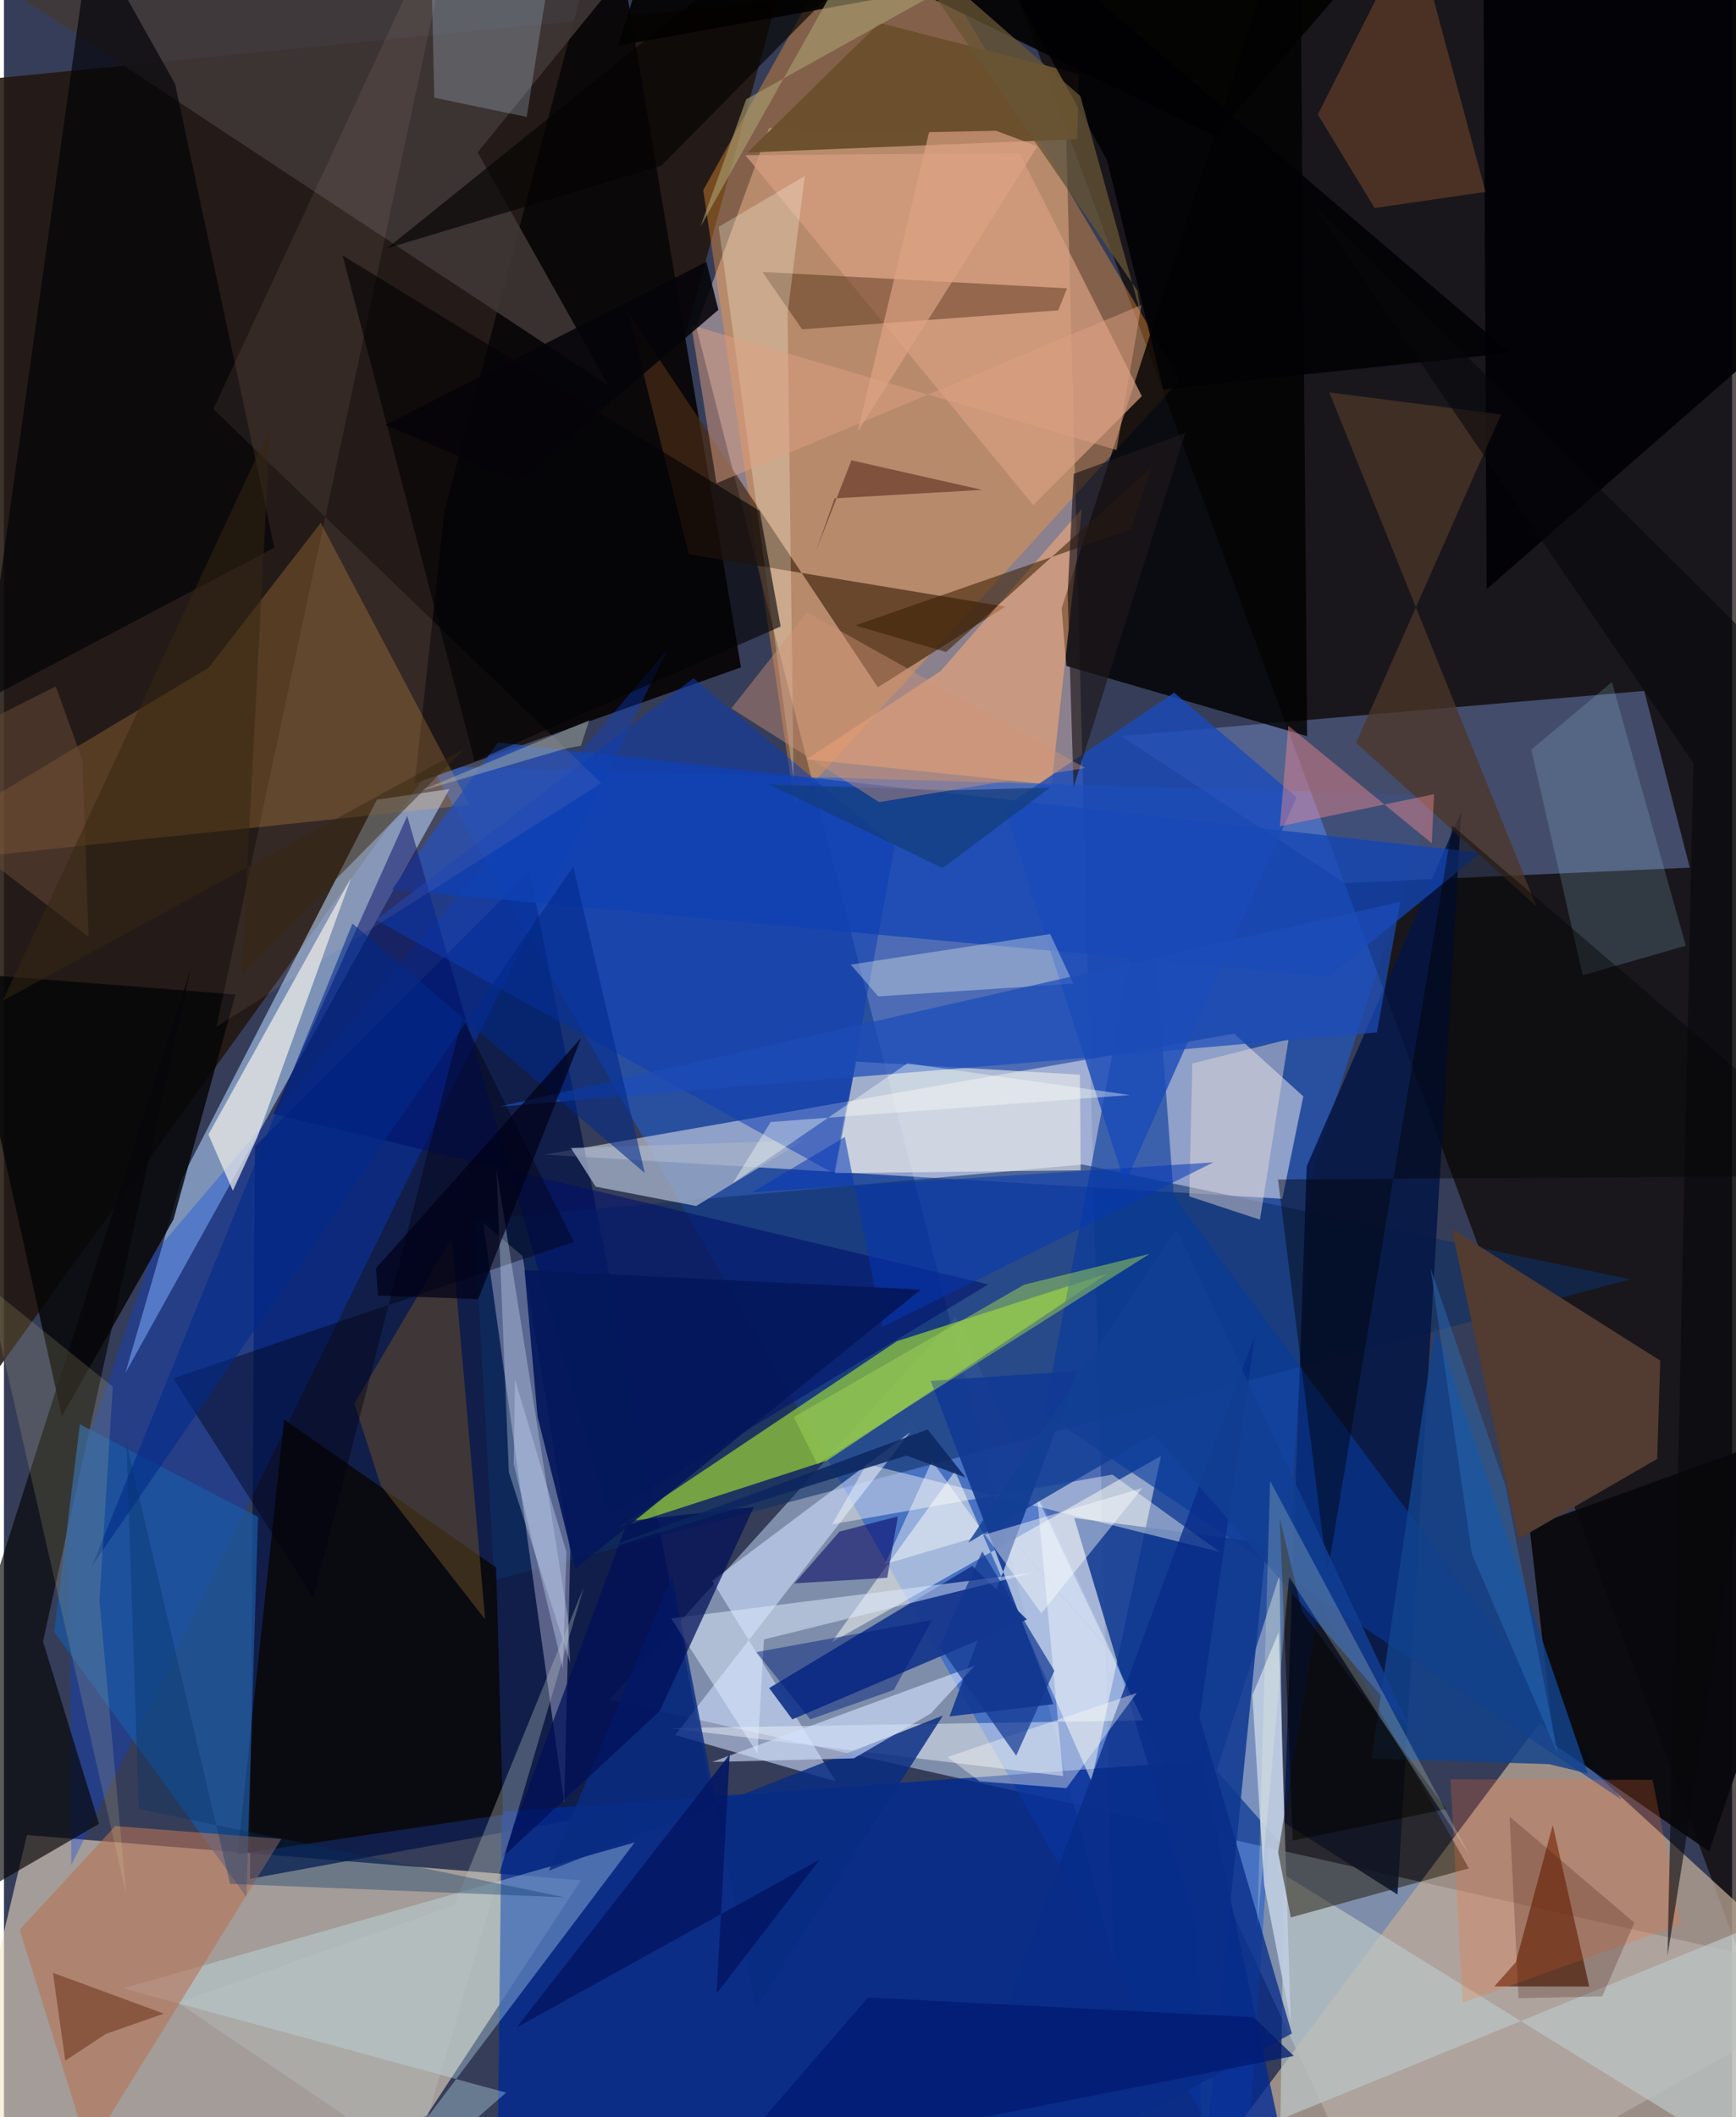 <svg xmlns="http://www.w3.org/2000/svg" width="228" height="278" viewBox="0 0 836 1024"><path fill="#363d58" d="M0 0h836v1024H0z"/><path fill="#a7959e" fill-opacity=".757" d="M513.91 67.233l-143.76-5.32-35.24 96.213 201.888 790.013z"/><path fill="#f4e2c7" fill-opacity=".573" d="M204.396 1023.378L-35.96 1086l47.084-198.487 267.965 21.96z"/><path fill="#afc6e2" fill-opacity=".592" d="M460.418 636.861L669.288 1086 898 957.854 292.808 822.131z"/><path fill="#205dd3" fill-opacity=".573" d="M206.58 370.523l485.3 14.07-58.217 180.119-33.095 494.602z"/><path fill="#0d0600" fill-opacity=".686" d="M882.83 1062.532L471.041-54.058 518.987-62h325.182z"/><path fill="#22170f" fill-opacity=".878" d="M-62 43.583L373.677.599 312.87 224.012-62 744.143z"/><path fill="#fff9f6" fill-opacity=".478" d="M595.068 499.942L261.63 558.438l356.802 21.36 10.16-49.521z"/><path fill="#c0ab99" fill-opacity=".729" d="M857.275 937.626L898 1076.182l-331.444-7.461L743.081 833.16z"/><path fill="#031344" fill-opacity=".725" d="M254.352 421.512L121.467 554.431l-2.426 354.291 223.375-40.92z"/><path fill="#ff9c33" fill-opacity=".376" d="M338.292 91.98L382.4 388.688l186.657-205.072L424.042-62z"/><path fill="#002993" fill-opacity=".78" d="M579.17 851.732l-338.382 24.506L238.326 1086h390.812z"/><path fill="#b1d5ff" fill-opacity=".569" d="M58.723 664.132l27.343-94.163 94.348-183.194 35.114-5.164z"/><path fill="#8199de" fill-opacity=".408" d="M793.5 334.168l22.058 85.48-167.017 7.445-108.105-71.098z"/><path fill="#0c090b" fill-opacity=".992" d="M292.733-54.433l-79.65 301.723-14.396 131.63 157.878-56.15z"/><path fill="#0d3067" fill-opacity=".569" d="M227.493 590.049l9.717 174.254 549.645-145.538-265.192-55.538z"/><path fill="#010001" fill-opacity=".8" d="M630.431 356.066L626.874-62 511.672 294.196l2.268 27.89z"/><path fill="#fdfcf5" fill-opacity=".506" d="M559.756 704.203L526.1 861.58l-66.04-150.022-59.754 82.842z"/><path fill="#aae332" fill-opacity=".624" d="M432.012 648.687L533.82 615.98l-135.576 90.404L296.48 739.32z"/><path fill="#b3b4d3" fill-opacity=".459" d="M273.998 750.085l-23.103-142.561-18.957-16.005 39.1 280.44z"/><path fill="#0043e6" fill-opacity=".322" d="M32.568 902.116l-.805-179.905 39.16-114.01 250.154-294.14z"/><path fill="#fdad48" fill-opacity=".227" d="M153.266 252.888l-54.333 70.137L-62 419.581l287.252-30.286z"/><path fill="#080400" fill-opacity=".773" d="M135.554 686.619l102.56 71.505 3.305 119.553-128.43 19.11z"/><path fill="#041644" fill-opacity=".855" d="M674.149 916.328l30.909-523.948-74.826 171.685-10.994 317.397z"/><path fill="#053a9c" fill-opacity=".612" d="M565.928 578.738l-12.07-161.656-50.633 266.794L782.75 870.549z"/><path fill="#cfdfff" fill-opacity=".573" d="M402.356 861.539l-59.722-96.988 95.82-71.908-113.726 146.545z"/><path fill="#09090d" fill-opacity=".949" d="M750.064 843.775l74.838 51.681L898 680.687l-159.971 57.885z"/><path fill="#18388d" fill-opacity=".953" d="M494.886 783.306l-26.43-25.918-98.274 59.071 11.208 15.14z"/><path fill="#1445b4" fill-opacity=".78" d="M640.947 472.323l73.382-59.81-475.324-53.411-51.37 71.096z"/><path fill="#050605" fill-opacity=".659" d="M-62 944.805L90.288 468.819 18.894 793.911l27.085 88.204z"/><path fill="#472b15" fill-opacity=".706" d="M484.46 293.414l-61.7 39.032-120.883-181.447 29.48 117.09z"/><path fill="#7b92be" fill-opacity=".984" d="M619.102 893.19l-201.33-227.872L586.55 856.605l30.54-94.812z"/><path fill="#0e3890" fill-opacity=".863" d="M610.704 746.328l-31.12 312.28-1.718-123.848-60.129-200.583z"/><path fill="#523b31" d="M732.722 744.36l67.074-38.737 1.475-47.531-100.91-63.81z"/><path fill="#efeeeb" fill-opacity=".596" d="M520.532 519.786l-108.294-6.33-10.166 53.979 118.801-1.41z"/><path fill="#501701" fill-opacity=".659" d="M731.396 949.04l17.887-66.284 17.65 78.068-45.926-.067z"/><path fill="#cbf4ff" fill-opacity=".333" d="M242.933 1012.15L158.097 1086 305.11 891.119 57.706 961.687z"/><path fill="#403837" fill-opacity=".859" d="M330.473-50.957l-101.32 124.64 63.479 112.988L5.505-2.845z"/><path fill="#ffae74" fill-opacity=".525" d="M388.275 367.223l118.507 12.335 14.732-133.516-68.312 78.465z"/><path fill="#1a58a4" fill-opacity=".714" d="M36.721 688.888l-12.43 100.465 92.999 128.06 5.62-183.736z"/><path fill="#11438a" fill-opacity=".831" d="M766.229 857.802l-73.813-216.377-30.84 209.056 85.95 2.786z"/><path fill="#060608" fill-opacity=".827" d="M27.996 684.975l-47.42-214.29 131.445 10.3-30.012 108.833z"/><path fill="#f3f6fd" fill-opacity=".455" d="M512.377 859.035l-12.532-134.912 51.16 107.973-228.713 3.753z"/><path fill="#030306" fill-opacity=".941" d="M898 23.566L715.539-50.45l1.75 335.427L898 127.18z"/><path fill="#fcfcf5" fill-opacity=".427" d="M588.28 750.64l-52.042-37.432L400.71 737.22l16.603-29.124z"/><path fill="#b77457" fill-opacity=".592" d="M134.201 889.424l-80.364-6.213-46.255 50.096 33.363 106.652z"/><path fill="#00106b" fill-opacity=".573" d="M130.328 538.758l64.765-144.096 97.493 337.515L476.155 621.22z"/><path fill="#000005" fill-opacity=".643" d="M-10.03 339.107L41.898-32.182l40.891 72.77 48.016 224.307z"/><path fill="#f0efe9" fill-opacity=".71" d="M122.557 550.124l45.395-125.561L98.92 548.714l11.81 27.188z"/><path fill="#bbc6c6" fill-opacity=".71" d="M862.21 1056.879L619.155 906.63l-1.61 118.419 274.333-112.16z"/><path fill="#133a94" fill-opacity=".918" d="M457.427 830.164l50.253-5.92-59.364-156.386 71.107-4.767z"/><path fill="#d79e81" fill-opacity=".722" d="M491.318 74.033l-132.613 1.056 139.232 169.183 52.525-52.679z"/><path fill="#a4b1c8" fill-opacity=".776" d="M386.883 551.525L274.32 555.27l11.94 18.678 48.605 9.356z"/><path fill="#1a4bb9" fill-opacity=".796" d="M625.334 385.607l-59.226-50.595-82.204 55.406 58.386 181.978z"/><path fill="#bfcce1" fill-opacity=".925" d="M622.517 977.838l-12.874-66.055-5.685-91.919 12.714-30.396z"/><path fill="#191200" fill-opacity=".482" d="M616.41 895.927l6.115 31.476 86.156-23.755-72.392-127.434z"/><path fill="#87502f" fill-opacity=".455" d="M681.923-36.263l34.795 129.067-53.626 7.826-27.49-45.25z"/><path fill="#092c83" fill-opacity=".827" d="M323.225 762.328l40.393 209.28 90.62-141.869-190.588 75.038z"/><path fill="#6c4f2b" fill-opacity=".976" d="M519.177 67.286l-159.444 6.478 63.79-62.673 96.464 24.669z"/><path fill="#684e28" fill-opacity=".518" d="M182.347 718.558L169.49 678.9l47.155-80.089 16.148 184.432z"/><path fill="#d3e1fd" fill-opacity=".612" d="M469.645 805.619l-21.213 23.095-37.296 21.747-68.508 1.735z"/><path fill="#371602" fill-opacity=".373" d="M366.964 131.55l147.33 7.9-4.253 10.65-123.931 9.17z"/><path fill="#0d3db3" fill-opacity=".518" d="M179.995 444.918l221.644 122.747 29.246-158.305-97.32-81.351z"/><path fill="#e0ecff" fill-opacity=".506" d="M498.017 760.654L322.792 782.79l41.735 65.415 3.146-55.272z"/><path fill="#000012" fill-opacity=".424" d="M221.823 492.202l53.876 108.43-193.765 66.03 67.652 106.18z"/><path fill="#a8e8fe" fill-opacity=".169" d="M738.872 362.555l38.989-32.667 35.758 127.538-49.872 14.292z"/><path fill="#feffed" fill-opacity=".263" d="M379.104 151.604l8.331-66.492-41.682 24.597 36.245 266.9z"/><path fill="#4c3627" fill-opacity=".749" d="M741.403 438.452l-87.272-79.203 70.12-158.784-83.092-10.666z"/><path fill="#f98c90" fill-opacity=".424" d="M690.746 407.855l-69.397-56.83-4.094 48.607 74.584-15.502z"/><path fill="#fdfffd" fill-opacity=".427" d="M426.198 756.534l124.53-36.838-48.87 60.59-52.907-73.712z"/><path fill="#c5dffe" fill-opacity=".235" d="M206.631-19.65l1.561 66.905 44.711 9.32L271.611-62z"/><path fill="#f6fff4" fill-opacity=".329" d="M422.978 481.914l94.356-6.164-11.211-23.985-96.5 14.785z"/><path fill="#000063" fill-opacity=".533" d="M404.244 740.741l28.201-7.3-5.143 29.674-44.93 2.702z"/><path fill="#030302" fill-opacity=".914" d="M684.177-47.498L585.775 65.927 323.242-62l-26.097 84.081z"/><path fill="#e9dcd9" fill-opacity=".459" d="M621.451 502.674l-13.82 87.247-34.215-11.266 1.503-64.298z"/><path fill="#ffcebe" fill-opacity=".082" d="M222.08-62L101.293 197.853 288.98 378.769 102.793 496.622z"/><path fill="#010000" fill-opacity=".412" d="M640.218 761.204l-23.864-190.728L898 568.61 700.671 399.29z"/><path fill="#072c87" fill-opacity=".761" d="M605.162 645.997l-160.973 435.155 178.875-97.65-44.689-152.737z"/><path fill="#1c4cb9" fill-opacity=".71" d="M675.546 436.177l-11.348 63.185-155.022 13.456-269.459 22.41z"/><path fill="#dbe9fd" fill-opacity=".318" d="M238.235 565.261l6.01 146.777 29.72 92.34-1.144-21.649z"/><path fill="#fc6d2f" fill-opacity=".231" d="M811.456 930.688l-13.898-69.822-97.792-.304 5.934 108.044z"/><path fill="#030204" fill-opacity=".612" d="M365.593 247.125l-201.75-123.54 63.859 244.693 148.034-65.273z"/><path fill="#002a8b" fill-opacity=".565" d="M310.01 567.334l-34.599-148.18L42.565 757.42l126.02-310.732z"/><path fill="#001059" fill-opacity=".725" d="M301.765 735.694L241.104 898.32l76.123-70.734 45.527-98.69z"/><path fill="#f7e99f" fill-opacity=".149" d="M46.202 774.266l6.45-103.566-60.61-48.773L59.16 916.26z"/><path fill="#4b1a11" fill-opacity=".506" d="M409.988 222.64l-17.182 43.951 9.061-25.556 71.3-4.106z"/><path fill="#020205" fill-opacity=".882" d="M533.585 77.36l27.263 110.91L728.66 170.7 456.494-62z"/><path fill="#fefef4" fill-opacity=".38" d="M513.965 864.871l34.052-46.033-91.56 30.963 15.511 11.768z"/><path fill="#0538b5" fill-opacity=".533" d="M585.09 562.189l-160.115 79.62-18.184-91.89-44.759 26.696z"/><path fill="#123e93" fill-opacity=".82" d="M556.346 693.749l124.046 142.715-113.221-242.36-100.676 152.022z"/><path fill="#dea083" fill-opacity=".486" d="M344.705 233.737l205.519-86.171-11.987 70.068L332.5 157.25z"/><path fill="#bbc7c4" fill-opacity=".333" d="M280.508 767.681l-82.056 278.38-114.236-77.444 133.529-47.01z"/><path fill="#9dd154" fill-opacity=".51" d="M382.119 685.405l111.407-64.058 60.71-14.91L393.51 708.202z"/><path fill="#675534" fill-opacity=".757" d="M520.721 46.455l-93.377-81.68 120.994 175.782 1.895 12.263z"/><path fill="#040201" fill-opacity=".647" d="M352.903-14.942l-167.52 135.029L318.059 80.12 458.185-62z"/><path fill="#07080b" fill-opacity=".588" d="M631.901 97l185.395 272.024-12.515 576.889L898 361.503z"/><path fill="#031664" fill-opacity=".875" d="M344.765 964.174l50.023-64.911-146.78 81.355L351.085 848.59z"/><path fill="#2b6db9" fill-opacity=".463" d="M710.122 751.527l-20.025-138.295 36.416 105.98 25.3 129.489z"/><path fill="#3a1e00" fill-opacity=".553" d="M555.28 225.811l-9.95 30.18-133.52 46.514 43.972 12.857z"/><path fill="#113690" fill-opacity=".694" d="M473.251 750.343l-20.61 46.23 37.054 52.564 18.454-41.06z"/><path fill="#003065" fill-opacity=".333" d="M65.24 874.943l-5.967-176.945 50.11 213.16 161.863 6.521z"/><path fill="#391100" fill-opacity=".231" d="M788.755 929.938l-60.373-51.307 4.347 87.848 40.487-.915z"/><path fill="#dfa485" fill-opacity=".655" d="M499.958 70.752l-86.927 138.054L447.545 63.9l32.422-.655z"/><path fill="#1d181b" fill-opacity=".659" d="M571.503 209.404l-54.002 19.785-2.905 57.952 2.854 93.515z"/><path fill="#04175b" fill-opacity=".922" d="M251.837 614.326l6.283 70.782 18.368 73.582 167.03-134.95z"/><path fill="#f8fff7" fill-opacity=".384" d="M437.04 514.312l107.687 15.321-173.799 13.04-18.297 29.558z"/><path fill="#133d7b" fill-opacity=".718" d="M454.104 419.84l-84.221-40.516 87.202 2.949 49.013-1.348z"/><path fill="#001a71" fill-opacity=".757" d="M604.494 975.679l-186.515-9.555-71.878 83.09 277.906-54.842z"/><path fill="#010117" fill-opacity=".714" d="M180.974 626.623l48.475 1.685 49.793-126.337-99.27 111.417z"/><path fill="#001d7b" fill-opacity=".467" d="M448.97 783.545l-18.468 33.814-40.408 14.22-26.108-32.506z"/><path fill="#a99e6e" fill-opacity=".616" d="M337.006 109.49l22.052-61.465L556.608-62H433.272z"/><path fill="#070501" fill-opacity=".537" d="M628.007 779.435l-10.819-45.296 6.314 156.086 74.159-15.205z"/><path fill="#d19378" fill-opacity=".427" d="M423.398 387.973l-71.513-45.348 36.616-46.494 134.584 75.315z"/><path fill="#f0ffd9" fill-opacity=".212" d="M621.733 762.76l-15.462 169.75 6.256-216.235 96.588 181.231z"/><path fill="#050409" fill-opacity=".882" d="M339.799 126.654l5.813 23.211-97.043 82.954-64.067-27.28z"/><path fill="#694938" fill-opacity=".522" d="M25.063 332.042l-85.88 43.06 101.783 78.06-2.97-85.387z"/><path fill="#733c22" fill-opacity=".62" d="M77.376 973.921l-53.698-19.77 5.984 42.527 19.648-12.95z"/><path fill="#bfc6af" fill-opacity=".4" d="M279.128 360.66l-7.413 1.394-71.413 20.905 82.828-34.595z"/><path fill="#bdcff1" fill-opacity=".412" d="M246.617 708.063l23.832 99.093 1.648-56.58-24.876-83.264z"/><path fill="#0b265f" fill-opacity=".847" d="M446.838 691.38l18.42 23.243-28.575-10.626-155.78 48.504z"/><path fill="#352712" fill-opacity=".494" d="M114.896 471.7l107.906-109.59L-.528 483.993l129.377-277.137z"/></svg>